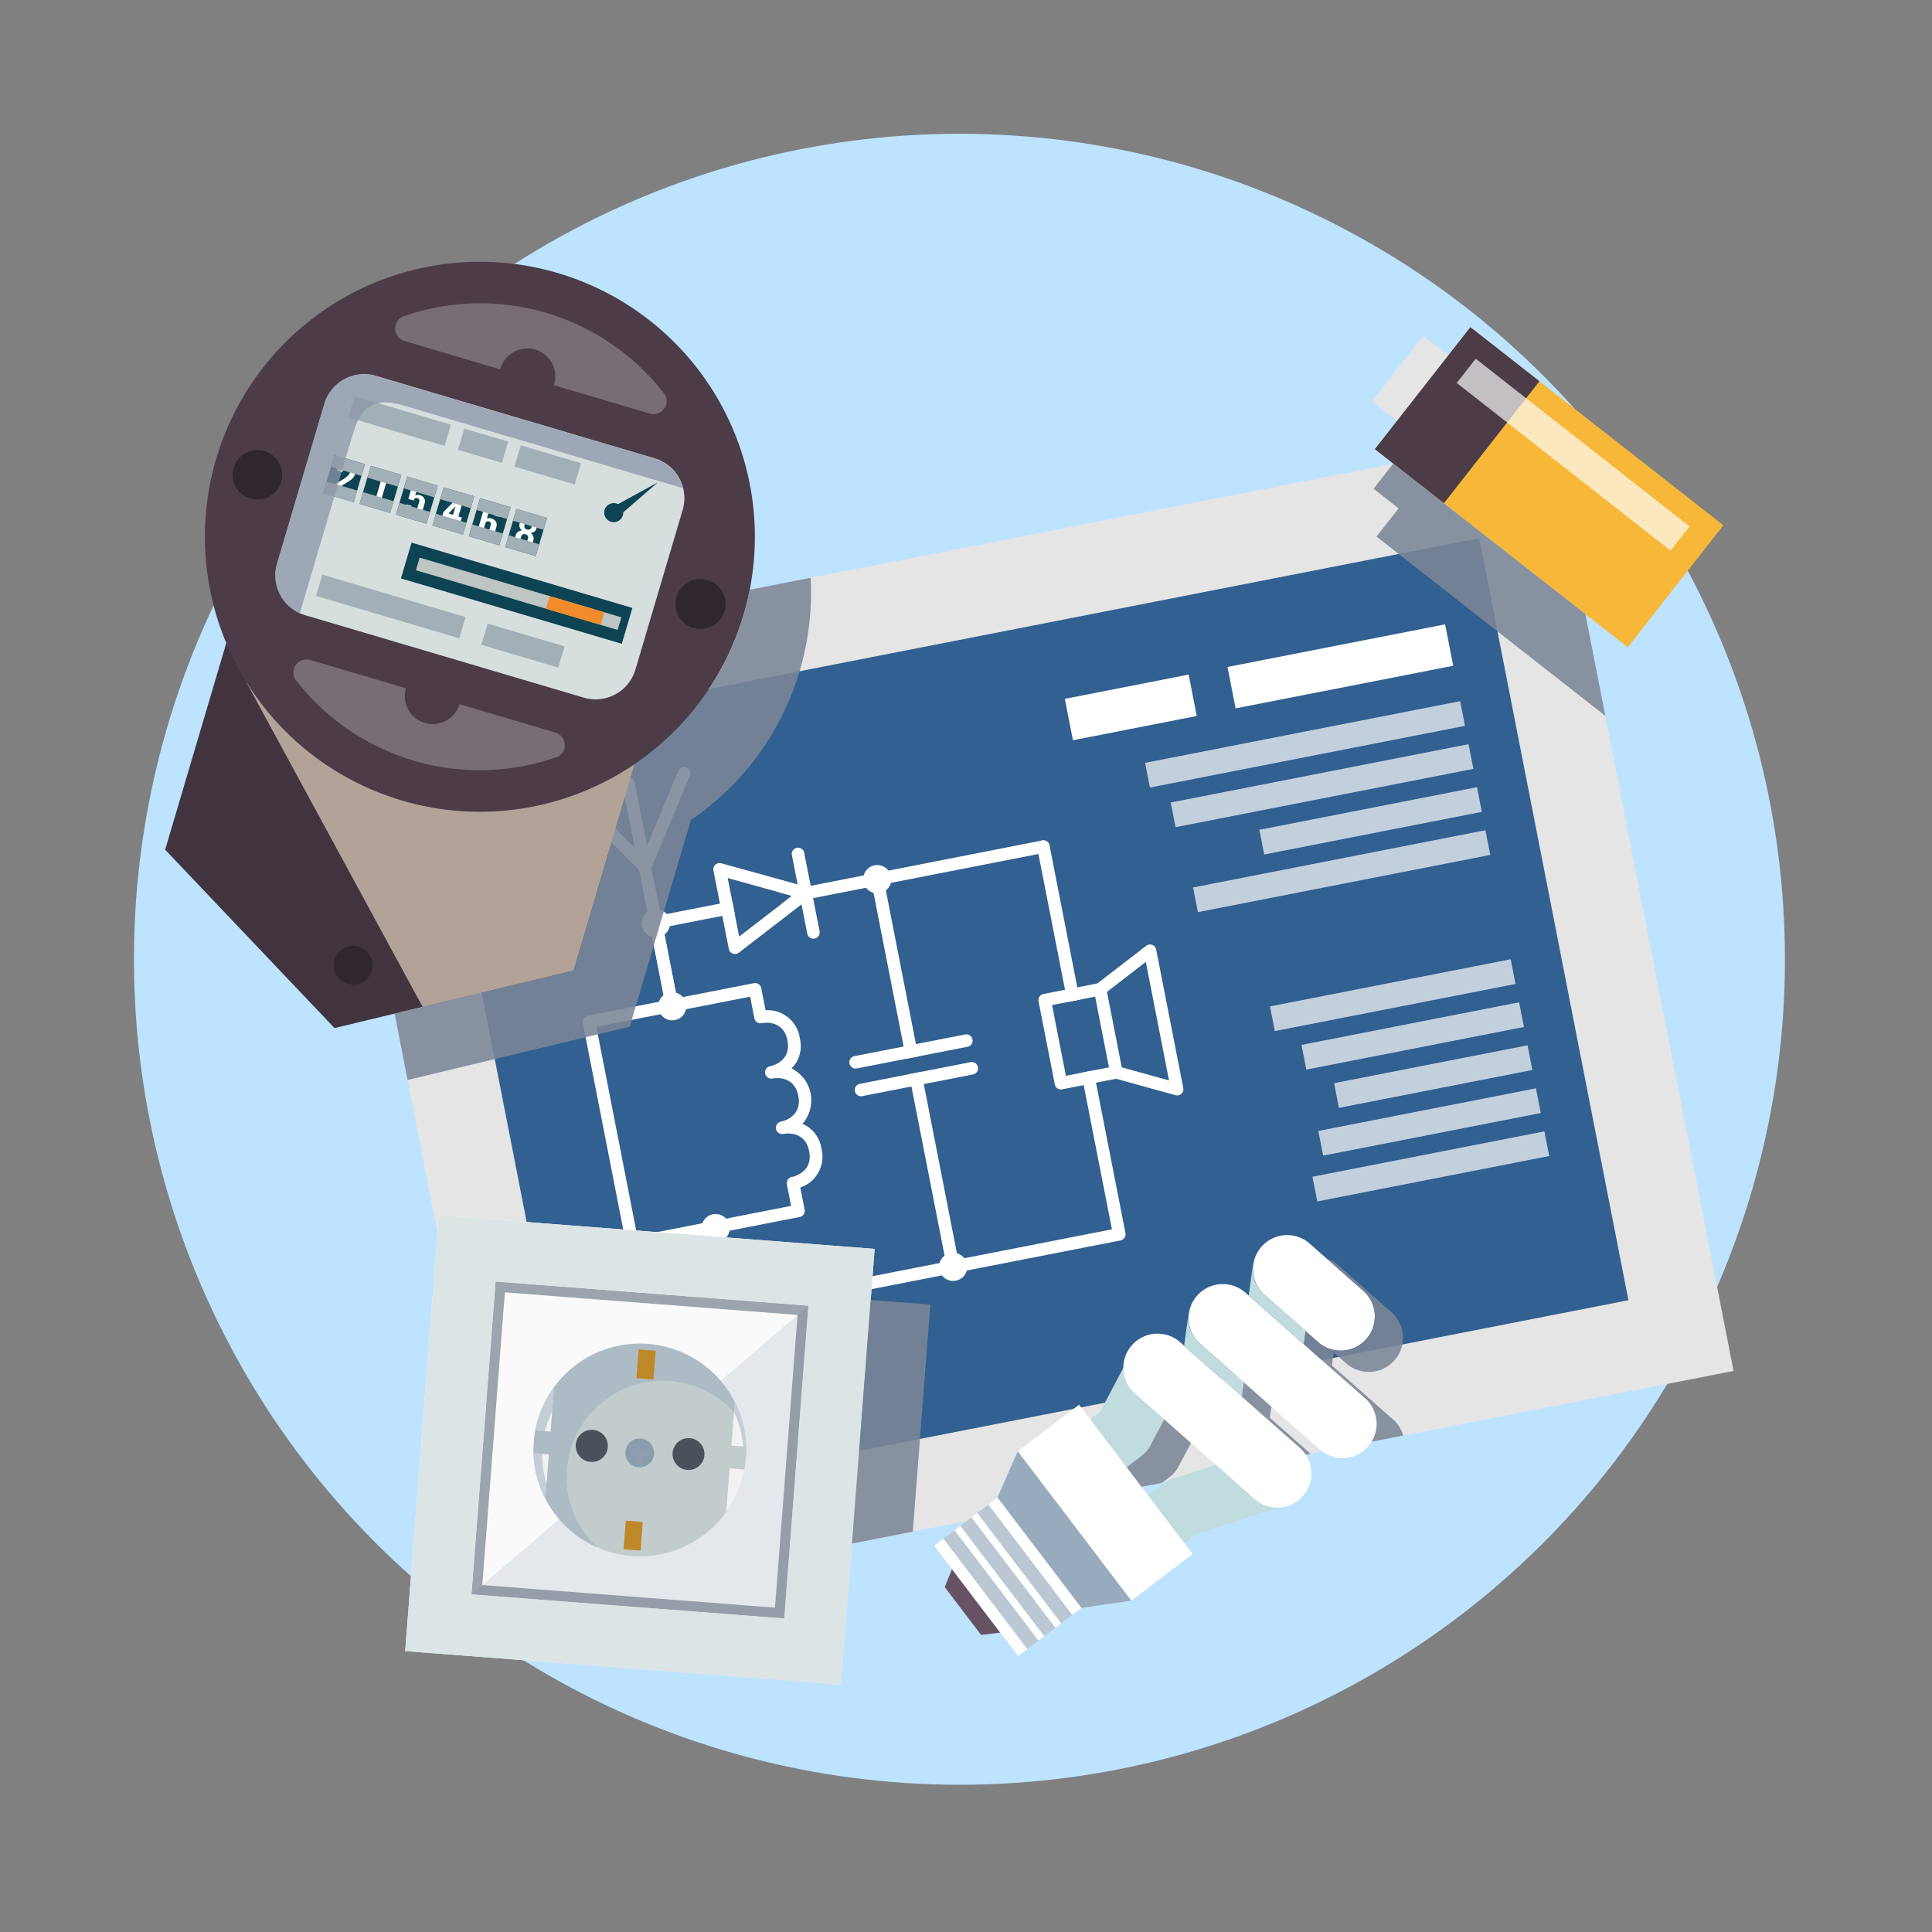<svg id="Layer_1" data-name="Layer 1" xmlns="http://www.w3.org/2000/svg" width="450" height="450" viewBox="0 0 450 450"><rect x="0" y="0" width="450" height="450" fill="#808080" stroke="none"/><defs><style>.cls-1{fill:#bde3ff;}.cls-2{fill:#e5e5e5;}.cls-3{fill:#316091;}.cls-10,.cls-30,.cls-4,.cls-5{fill:#fff;}.cls-5{opacity:0.7;}.cls-10,.cls-16,.cls-18,.cls-23,.cls-28,.cls-30,.cls-32,.cls-35,.cls-5,.cls-8{isolation:isolate;}.cls-6{fill:#41343e;}.cls-7{fill:#4b3c48;}.cls-8{fill:#bdaca0;opacity:0.91;}.cls-9{fill:#d6dfde;}.cls-10{opacity:0.25;}.cls-11{fill:#0d4352;}.cls-12{fill:#a1afb6;}.cls-13{fill:#bdc5c5;}.cls-14{fill:#f28b2c;}.cls-15{fill:#30262e;}.cls-16{fill:#8d96aa;opacity:0.76;}.cls-17{fill:#fafafa;}.cls-18,.cls-23,.cls-32,.cls-34{fill:#97abbd;}.cls-18{opacity:0.22;}.cls-19,.cls-32{opacity:0.65;}.cls-20{fill:#6a7784;}.cls-21{fill:#dce5e5;}.cls-22{fill:#c2cccd;}.cls-23,.cls-28{opacity:0.51;}.cls-24{fill:#f2f2f2;}.cls-25{fill:#bf8827;}.cls-26{fill:#49525b;}.cls-27{fill:#8b9cad;}.cls-28{fill:#8fa1b2;}.cls-29{fill:#f7b83a;}.cls-30{opacity:0.67;}.cls-31{fill:#675263;}.cls-33{fill:#c0dcdf;}.cls-35{fill:#7c8697;opacity:0.88;}</style></defs><circle class="cls-1" cx="223.474" cy="223.433" r="192.273"/><g id="Layer_1-2" data-name="Layer 1"><rect class="cls-2" x="95.021" y="126.66" width="290.075" height="222.598" transform="translate(-41.254 50.567) rotate(-11.079)"/><rect class="cls-3" x="115.892" y="147.527" width="248.338" height="180.862" transform="translate(-41.252 50.564) rotate(-11.079)"/><path class="cls-4" d="M244.457,196.92l7.032,35.919-2.866.561-7.035-35.921a1.461,1.461,0,1,1,2.865-.579Z"/><path class="cls-4" d="M184.383,248.86a8.312,8.312,0,0,1,2.528,12.896,7.449,7.449,0,0,1,4.423,5.835,7.544,7.544,0,0,1-4.931,9.004l1.012,5.154a1.467,1.467,0,0,1-1.161,1.713l-17.909,3.506,6.032,30.812a1.46,1.46,0,0,1-2.866.564l-6.315-32.249a1.465,1.465,0,0,1,1.154-1.713l17.911-3.509-.979-5.015a1.463,1.463,0,0,1,1.151-1.713c.511-.108,4.979-1.17,4.034-5.996-.952-4.873-5.478-4.137-5.998-4.032a1.464,1.464,0,0,1-.566-2.873c.515-.103,4.981-1.163,4.041-5.994-.957-4.874-5.483-4.14-6.006-4.037a1.459,1.459,0,1,1-.561-2.864c.513-.108,4.986-1.17,4.037-6.001-.952-4.874-5.478-4.135-5.999-4.03a1.473,1.473,0,0,1-1.712-1.153l-.979-5.02-17.914,3.509a1.463,1.463,0,0,1-1.718-1.151l-3.787-19.348a1.465,1.465,0,0,1,1.153-1.712l18.094-3.542.561,2.864-16.664,3.262,3.231,16.482,17.911-3.504a1.456,1.456,0,0,1,1.714,1.141l.001.005,1.01,5.157a7.546,7.546,0,0,1,7.967,6.483A7.43,7.43,0,0,1,184.383,248.86Z"/><path class="cls-4" d="M181.887,210.659l2.583-1.993-3.149-.871,22.732-4.452a1.462,1.462,0,0,1,1.715,1.154l8.133,41.557-2.869.561L203.175,206.49Z"/><path class="cls-4" d="M254.717,249.311l7.421,37.895a1.466,1.466,0,0,1-1.156,1.715l-38.691,7.574a1.473,1.473,0,0,1-1.717-1.151l-8.838-45.141,2.871-.566,8.558,43.711,35.825-7.015-7.14-36.459Z"/><path class="cls-4" d="M222.295,296.491,170.703,306.595a1.459,1.459,0,0,1-.564-2.864l51.597-10.102a1.458,1.458,0,1,1,.559,2.861Z"/><path class="cls-4" d="M243.305,198.63l-38.691,7.577a1.459,1.459,0,1,1-.559-2.864l38.689-7.579a1.46,1.46,0,1,1,.561,2.866Z"/><path class="cls-4" d="M166.913,287.252l-19.35,3.787a1.458,1.458,0,0,1-1.708-1.151l-10.1-51.597a1.457,1.457,0,0,1,1.147-1.71l19.35-3.789a1.459,1.459,0,0,1,.577,2.86l-.018.004-17.909,3.511,9.534,48.729,17.916-3.514a1.463,1.463,0,0,1,.561,2.871Z"/><path class="cls-4" d="M150.499,203.413a1.446,1.446,0,0,1-1.314-.403l-16.691-16.822a1.458,1.458,0,0,1,2.056-2.069l.016.016,15.149,15.261,8.267-19.847a1.458,1.458,0,1,1,2.693,1.12l-9.112,21.874A1.448,1.448,0,0,1,150.499,203.413Z"/><path class="cls-4" d="M156.811,235.655a1.461,1.461,0,0,1-1.715-1.149l-6.31-32.247A1.459,1.459,0,1,1,151.65,201.7h0l6.315,32.24a1.457,1.457,0,0,1-1.145,1.713Z"/><path class="cls-4" d="M150.499,203.413a1.463,1.463,0,0,1-1.712-1.154l-3.787-19.348a1.458,1.458,0,0,1,2.864-.554L151.65,201.7A1.461,1.461,0,0,1,150.499,203.413Z"/><path class="cls-4" d="M186.125,316.966,160.33,322.017a1.46,1.46,0,0,1-.561-2.866h0l25.79-5.049a1.46,1.46,0,0,1,.636,2.85q-.035.008-.07.014Z"/><path class="cls-4" d="M180.942,324.684l-12.901,2.523a1.463,1.463,0,0,1-.561-2.871l12.899-2.523a1.463,1.463,0,0,1,.564,2.871Z"/><path class="cls-4" d="M185.599,197.472a1.454,1.454,0,0,0-1.15,1.705l.002.007,1.331,6.809L168,201.072a1.463,1.463,0,0,0-1.823,1.688l3.579,18.271a1.453,1.453,0,0,0,1.698,1.156l.014-.003a1.423,1.423,0,0,0,.614-.276l14.609-11.268,1.333,6.812a1.462,1.462,0,0,0,2.871-.559h0l-3.578-18.271a1.456,1.456,0,0,0-1.706-1.153Zm-1.13,11.193-2.583,1.993-9.723,7.488-2.667-13.626,11.824,3.274Z"/><path class="cls-4" d="M268.381,220.075a1.477,1.477,0,0,0-1.405.218l-11.368,8.764L243.049,231.52a1.454,1.454,0,0,0-1.153,1.702l.002.008,3.787,19.338a1.461,1.461,0,0,0,1.712,1.156l12.56-2.458,13.832,3.828a1.499,1.499,0,0,0,.667.029,1.579,1.579,0,0,0,.72-.358,1.477,1.477,0,0,0,.432-1.36l-6.313-32.235A1.457,1.457,0,0,0,268.381,220.075ZM258.3,248.611l-10.03,1.964-3.228-16.475,10.035-1.962Zm13.988,3.043-11.011-3.053-3.444-17.571,9.049-6.984Z"/><path class="cls-4" d="M226.514,242.092a1.456,1.456,0,0,1-1.139,1.715l-.01.002-25.793,5.049a1.458,1.458,0,0,1-.574-2.859l.01-.002L224.804,240.95a1.446,1.446,0,0,1,1.707,1.127Z"/><path class="cls-4" d="M227.783,248.549a1.459,1.459,0,0,1-1.155,1.71l-.001,0L200.834,255.31a1.46,1.46,0,1,1-.561-2.866l25.797-5.048a1.458,1.458,0,0,1,1.712,1.15Z"/><path class="cls-4" d="M207.555,204.144a3.285,3.285,0,1,1-3.855-2.592l.003-.001a3.28,3.28,0,0,1,3.851,2.586Z"/><path class="cls-4" d="M155.967,214.244a3.311,3.311,0,1,1-.001-.004Z"/><path class="cls-4" d="M159.757,233.595a3.272,3.272,0,1,1-.002-.008Z"/><path class="cls-4" d="M169.907,285.427a3.288,3.288,0,1,1-3.859-2.594l.002,0a3.284,3.284,0,0,1,3.856,2.59Z"/><path class="cls-4" d="M173.648,304.532a3.28,3.28,0,1,1-.001-.003Z"/><path class="cls-4" d="M225.233,294.433a3.287,3.287,0,1,1-.003-.015Z"/><rect class="cls-4" x="286.37" y="150.296" width="51.649" height="9.829" transform="translate(-24.007 62.883) rotate(-11.079)"/><rect class="cls-4" x="248.689" y="159.855" width="29.39" height="9.827" transform="translate(-26.764 53.711) rotate(-11.084)"/><rect class="cls-5" x="266.578" y="170.442" width="74.779" height="5.86" transform="translate(-27.649 61.638) rotate(-11.078)"/><polygon class="cls-5" points="273.809 192.666 343.183 179.086 342.058 173.332 272.686 186.921 273.809 192.666"/><rect class="cls-5" x="293.413" y="188.259" width="51.653" height="5.861" transform="translate(-30.794 64.921) rotate(-11.081)"/><rect class="cls-5" x="277.805" y="199.985" width="69.389" height="5.86" transform="translate(-33.167 63.829) rotate(-11.078)"/><rect class="cls-5" x="295.834" y="228.867" width="57.128" height="5.859" transform="translate(-38.503 66.67) rotate(-11.081)"/><rect class="cls-5" x="303.223" y="238.361" width="51.651" height="5.86" transform="translate(-40.24 67.74) rotate(-11.081)"/><rect class="cls-5" x="310.869" y="247.83" width="45.915" height="5.857" transform="translate(-41.968 68.828) rotate(-11.08)"/><rect class="cls-5" x="307.148" y="258.398" width="51.648" height="5.861" transform="translate(-44.004 68.839) rotate(-11.076)"/><rect class="cls-5" x="305.748" y="268.747" width="55.045" height="5.856" transform="translate(-45.991 69.099) rotate(-11.078)"/><polygon class="cls-6" points="54.72 142.978 110.424 129.594 149.87 171.135 133.612 226.066 77.913 239.456 38.466 197.911 54.72 142.978"/><path class="cls-7" d="M173.19,143.196a64.048,64.048,0,1,1-43.24-79.589l.002.001a64.044,64.044,0,0,1,43.24,79.584Z"/><path class="cls-8" d="M147.853,177.944l-14.244,48.127-35.173,8.452-41.32-76.106a64.048,64.048,0,0,0,88.046,21.265q1.367-.835,2.691-1.738Z"/><path class="cls-9" d="M148.002,155.965a9.671,9.671,0,0,1-12.018,6.528h0L71.07,143.287a9.682,9.682,0,0,1-6.531-12.021L75.551,94.074a9.671,9.671,0,0,1,12.016-6.531l64.911,19.211a9.665,9.665,0,0,1,6.534,12.005l-.003.011Z"/><path class="cls-10" d="M155.164,94.251a3.094,3.094,0,0,1-3.84,2.072L94.27,79.441a3.08,3.08,0,0,1-.602-5.667,4.525,4.525,0,0,1,.791-.266A54.17,54.17,0,0,1,154.154,90.99a.372.372,0,0,1,.089.101,10.525,10.525,0,0,1,.717.921A3.01,3.01,0,0,1,155.164,94.251Z"/><path class="cls-10" d="M131.431,174.438a3.083,3.083,0,0,0-2.088-3.828l-.008-.002-57.044-16.882a3.076,3.076,0,0,0-3.588,4.425,4.533,4.533,0,0,0,.513.657,54.152,54.152,0,0,0,59.596,17.813.471.471,0,0,0,.132-.038c.348-.101.731-.228,1.101-.374A3.025,3.025,0,0,0,131.431,174.438Z"/><rect class="cls-11" x="75.507" y="107.77" width="9.263" height="7.416" transform="translate(-49.488 156.717) rotate(-73.527)"/><path class="cls-4" d="M78.537,109.467a1.735,1.735,0,0,1,1.055-1.223,2.418,2.418,0,0,1,1.58.005,2.262,2.262,0,0,1,1.269.897,1.489,1.489,0,0,1,.252,1.3,2.542,2.542,0,0,1-.753,1.161,11.149,11.149,0,0,1-1.319.883c-.185.113-.458.288-.825.525l-.305.202c-.199.13-.352.235-.456.305-.048.046-.072.067-.077.084l2.47.731-.281.955-4.005-1.185.264-.899a2.351,2.351,0,0,1,.377-.274c.12-.077.245-.163.391-.245l.436-.271c.25-.149.645-.381,1.19-.71a7.203,7.203,0,0,0,1.209-.88,1.735,1.735,0,0,0,.465-.712.7.7,0,0,0-.07-.566.876.876,0,0,0-.532-.391.803.803,0,0,0-.894.247,1.037,1.037,0,0,0-.18.353l-.07.245-1.242-.365Z"/><rect class="cls-11" x="83.986" y="110.282" width="9.261" height="7.412" transform="translate(-45.852 166.564) rotate(-73.493)"/><path class="cls-4" d="M87.221,117.094l1.472-4.989-1.074-.319.204-.683a2.363,2.363,0,0,0,.935-.005,1.562,1.562,0,0,0,.76-.372l.876.259-1.916,6.48Z"/><rect class="cls-11" x="92.463" y="112.792" width="9.263" height="7.415" transform="translate(-42.158 176.566) rotate(-73.524)"/><path class="cls-4" d="M97.112,114.031l-.41,1.393a1.266,1.266,0,0,1,.621-.163,1.452,1.452,0,0,1,.439.067,1.612,1.612,0,0,1,1.096.816,1.657,1.657,0,0,1,.017,1.194l-.405,1.393a1.502,1.502,0,0,1-.945,1.002,2.256,2.256,0,0,1-1.542.026,2.192,2.192,0,0,1-1.247-.871,1.428,1.428,0,0,1-.202-1.24l.048-.156,1.233.29-.041.23a.619.619,0,0,0,.254.638.717.717,0,0,0,.216.103c.518.153.827.019.95-.4l.473-1.583a.588.588,0,0,0-.125-.552.641.641,0,0,0-.331-.189.63.63,0,0,0-.554.053.619.619,0,0,0-.249.329l-.053.18-1.257-.374,1.048-3.538,3.686,1.094-.29.974Z"/><rect class="cls-11" x="100.953" y="115.299" width="9.262" height="7.416" transform="translate(-38.455 186.559) rotate(-73.546)"/><path class="cls-4" d="M103.283,119.252l3.444-3.439,1.264.372-1.216,4.101.806.237-.292.986-.803-.24-.415,1.396-1.264-.371.415-1.399-2.228-.659Zm2.231.664.597-2.022-1.638,1.71Z"/><rect class="cls-11" x="109.431" y="117.811" width="9.263" height="7.412" transform="translate(-34.794 196.474) rotate(-73.54)"/><path class="cls-4" d="M114.983,120.008l.046-.161a.564.564,0,0,0-.039-.449.673.673,0,0,0-.417-.297.688.688,0,0,0-.506.022.618.618,0,0,0-.288.355l-.381,1.298a1.895,1.895,0,0,1,2.159.796,1.6,1.6,0,0,1,.048,1.199l-.328,1.113-.007-.002a1.45,1.45,0,0,1-.89.863,2.384,2.384,0,0,1-2.682-.835,1.443,1.443,0,0,1-.204-1.242l1.046-3.538a1.455,1.455,0,0,1,.552-.763,1.705,1.705,0,0,1,1.019-.314,2.034,2.034,0,0,1,.784.093,2.124,2.124,0,0,1,1.245.875,1.42,1.42,0,0,1,.211,1.235l-.043.144Zm-2.252,3.008a.582.582,0,0,0,.036.441.685.685,0,0,0,.429.309.611.611,0,0,0,.508-.034.54.54,0,0,0,.278-.345l.352-1.197a.57.57,0,0,0-.12-.542.626.626,0,0,0-.331-.194.635.635,0,0,0-.556.053.57.57,0,0,0-.247.326Z"/><rect class="cls-11" x="117.911" y="120.319" width="9.261" height="7.416" transform="translate(-31.174 206.311) rotate(-73.505)"/><path class="cls-4" d="M124.071,126.39a1.412,1.412,0,0,1-.914.926,2.379,2.379,0,0,1-1.547.026l-.096-.029a2.31,2.31,0,0,1-1.281-.875,1.392,1.392,0,0,1-.259-1.259l.17-.585a1.448,1.448,0,0,1,.827-.897,2.112,2.112,0,0,1,.602-.156,1.705,1.705,0,0,1-.588-.911,1.354,1.354,0,0,1,.046-.65l.103-.345a1.372,1.372,0,0,1,.789-.897,2.126,2.126,0,0,1,1.554-.05l.096.026a2.156,2.156,0,0,1,1.281.89,1.381,1.381,0,0,1,.175,1.183l-.103.35a1.324,1.324,0,0,1-.765.866,2.258,2.258,0,0,1-.542.146,1.943,1.943,0,0,1,.652.993,1.251,1.251,0,0,1-.029.66Zm-.24-3.672a.823.823,0,0,0-.29-.993,1.001,1.001,0,0,0-.278-.129.961.961,0,0,0-.573-.015.645.645,0,0,0-.326.221,1.186,1.186,0,0,0-.187.424,1.086,1.086,0,0,0-.01.662,1.018,1.018,0,0,0,1.322.374.944.944,0,0,0,.344-.544Zm-.883,2.84a.873.873,0,0,0-.113-.878.948.948,0,0,0-.422-.223.716.716,0,0,0-.77.13,1.123,1.123,0,0,0-.271.503l-.093.309a.621.621,0,0,0,.108.592.886.886,0,0,0,.472.334.811.811,0,0,0,.83-.178.547.547,0,0,0,.163-.281Z"/><rect class="cls-12" x="79.61" y="104.705" width="2.87" height="7.416" transform="translate(-45.9 155.39) rotate(-73.527)"/><rect class="cls-12" x="77.797" y="110.836" width="2.869" height="7.417" transform="matrix(0.284, -0.959, 0.959, 0.284, -53.078, 158.043)"/><rect class="cls-12" x="88.091" y="107.215" width="2.869" height="7.418" transform="translate(-42.214 165.363) rotate(-73.545)"/><rect class="cls-12" x="86.278" y="113.344" width="2.867" height="7.419" transform="translate(-49.44 167.89) rotate(-73.492)"/><rect class="cls-12" x="96.572" y="109.726" width="2.871" height="7.415" transform="matrix(0.284, -0.959, 0.959, 0.284, -38.585, 175.201)"/><rect class="cls-12" x="94.754" y="115.858" width="2.868" height="7.415" transform="translate(-45.748 177.893) rotate(-73.524)"/><rect class="cls-12" x="105.054" y="112.235" width="2.873" height="7.416" transform="translate(-34.891 185.185) rotate(-73.527)"/><rect class="cls-12" x="103.244" y="118.365" width="2.865" height="7.417" transform="translate(-42.047 187.888) rotate(-73.546)"/><rect class="cls-12" x="113.536" y="114.754" width="2.871" height="7.414" transform="translate(-31.24 195.101) rotate(-73.519)"/><rect class="cls-12" x="111.721" y="120.877" width="2.867" height="7.415" transform="translate(-38.379 197.815) rotate(-73.545)"/><rect class="cls-12" x="122.014" y="117.254" width="2.87" height="7.417" transform="translate(-27.579 205.001) rotate(-73.511)"/><rect class="cls-12" x="120.2" y="123.383" width="2.869" height="7.417" transform="translate(-34.762 207.636) rotate(-73.505)"/><rect class="cls-11" x="115.992" y="111.346" width="8.7" height="53.641" transform="translate(-46.293 214.357) rotate(-73.516)"/><rect class="cls-13" x="119.274" y="113.803" width="3.064" height="48.998" transform="translate(-46.088 214.904) rotate(-73.517)"/><polygon class="cls-14" points="127.179 141.786 139.886 145.544 140.759 142.608 128.045 138.845 127.179 141.786"/><path class="cls-11" d="M145.162,119.346a1.866,1.866,0,0,1-.084.686,2.219,2.219,0,1,1-1.499-2.756l.002.001a2.454,2.454,0,0,1,.374.144l9.251-5.065Z"/><path class="cls-7" d="M107.025,164.005a6.505,6.505,0,1,1-4.391-8.088A6.505,6.505,0,0,1,107.025,164.005Z"/><path class="cls-15" d="M86.533,226.239a4.514,4.514,0,1,1,.001-.003Z"/><path class="cls-7" d="M129.069,89.507a6.504,6.504,0,1,1-4.391-8.085A6.504,6.504,0,0,1,129.069,89.507Z"/><rect class="cls-12" x="88.44" y="123.868" width="5.158" height="34.779" transform="translate(-70.263 188.439) rotate(-73.511)"/><rect class="cls-12" x="119.229" y="141.03" width="5.16" height="18.677" transform="translate(-56.946 224.495) rotate(-73.513)"/><rect class="cls-12" x="90.485" y="86.352" width="5.161" height="23.42" transform="translate(-27.388 159.449) rotate(-73.502)"/><rect class="cls-12" x="109.944" y="98.489" width="5.16" height="10.662" transform="translate(-18.933 182.301) rotate(-73.533)"/><rect class="cls-12" x="124.951" y="100.943" width="5.159" height="14.636" transform="matrix(0.284, -0.959, 0.959, 0.284, -12.461, 199.841)"/><path class="cls-16" d="M159.075,113.71,94.222,94.515c-6.864-2.031-10.04-.168-12.021,6.531L69.83,142.848A9.669,9.669,0,0,1,64.518,131.29L75.522,94.108a9.665,9.665,0,0,1,12.002-6.539l.019.006,64.908,19.209A9.639,9.639,0,0,1,159.075,113.71Z"/><path class="cls-15" d="M65.537,111.99a5.758,5.758,0,1,1,.001-.004Z"/><path class="cls-15" d="M168.7,142.517a5.821,5.821,0,1,1,.001-.003Z"/><rect class="cls-17" x="98.147" y="286.825" width="101.807" height="101.811" transform="translate(-199.136 460.385) rotate(-85.592)"/><polygon class="cls-18" points="203.717 290.895 195.893 392.398 94.381 384.568 203.717 290.895"/><g class="cls-19"><path class="cls-20" d="M182.678,376.981,109.807,371.36l5.62-72.876L188.3,304.108Zm-70.341-7.79,68.168,5.257,5.265-68.175-68.175-5.257Z"/></g><path class="cls-21" d="M102.214,283.06,94.383,384.572l101.51,7.828,7.827-101.506Zm80.464,93.936L109.807,371.37l5.62-72.885L188.3,304.108Z"/><path class="cls-22" d="M173.742,339.638a23.986,23.986,0,0,1-.345,2.641,24.765,24.765,0,0,1-49.096-3.789,24.183,24.183,0,0,1,.062-2.662,24.992,24.992,0,0,1,.345-2.645,24.376,24.376,0,0,1,4.022-9.594c.098-.156.216-.3.324-.453a24.753,24.753,0,0,1,44.687,16.504Z"/><path class="cls-23" d="M172.972,331.467a22.418,22.418,0,0,0-36.674-.667,22.142,22.142,0,0,0-3.936,9.095,21.064,21.064,0,0,0-.302,2.401,22.889,22.889,0,0,0-.07,2.396,22.482,22.482,0,0,0,7.195,15.767,24.782,24.782,0,0,1-14.93-21.972,24.202,24.202,0,0,1,.065-2.665,25.25,25.25,0,0,1,.345-2.648,24.768,24.768,0,0,1,46.428-6.66A24.073,24.073,0,0,1,172.972,331.467Z"/><path class="cls-24" d="M173.804,336.973l-3.454-.269.787-10.184A24.742,24.742,0,0,1,173.804,336.973Z"/><path class="cls-24" d="M173.394,342.279a24.673,24.673,0,0,1-4.24,9.917l.787-10.184Z"/><path class="cls-24" d="M129.047,323.135l-.796,10.325-3.542-.278A24.485,24.485,0,0,1,129.047,323.135Z"/><path class="cls-24" d="M127.843,338.765l-.796,10.328a24.492,24.492,0,0,1-2.748-10.603Z"/><path class="cls-23" d="M173.804,336.973l-.696-.055a22.923,22.923,0,0,0-2.154-8.052l.182-2.346A24.742,24.742,0,0,1,173.804,336.973Z"/><path class="cls-23" d="M129.047,323.135l-.427,5.564a21.76,21.76,0,0,0-1.672,4.657l-2.24-.175A24.483,24.483,0,0,1,129.047,323.135Z"/><path class="cls-23" d="M127.313,345.658l-.266,3.435a24.494,24.494,0,0,1-2.748-10.603l2.007.156c-.015.321-.015.631-.002.935A22.41,22.41,0,0,0,127.313,345.658Z"/><rect class="cls-25" x="147.136" y="315.816" width="6.7" height="3.978" transform="translate(-177.917 443.493) rotate(-85.605)"/><rect class="cls-25" x="144.135" y="355.688" width="6.699" height="3.978" transform="translate(-220.439 477.327) rotate(-85.606)"/><path class="cls-26" d="M141.562,337.153a3.742,3.742,0,1,1,.001-.01Z"/><path class="cls-26" d="M164.071,338.89a3.712,3.712,0,1,1,.001-.018Z"/><path class="cls-27" d="M152.341,338.671a3.351,3.351,0,1,1-3.09-3.593l.005,0A3.361,3.361,0,0,1,152.341,338.671Z"/><path class="cls-28" d="M151.353,338.288l-.043.616a.428.428,0,0,1-.46.391l-1.173-.091-.089,1.173a.434.434,0,0,1-.46.396l-.614-.05a.423.423,0,0,1-.394-.45l.001-.009.091-1.175L147.035,339a.425.425,0,0,1-.394-.454v-.002l.048-.616a.429.429,0,0,1,.46-.391l1.173.091.091-1.171a.428.428,0,0,1,.455-.398l.003,0,.614.048a.436.436,0,0,1,.396.46l-.094,1.17,1.17.091a.427.427,0,0,1,.395.457Z"/><rect class="cls-29" x="342.763" y="76.063" width="36.096" height="74.836" transform="translate(48.968 327.529) rotate(-51.925)"/><rect class="cls-2" x="318.728" y="84.414" width="19.418" height="7.413" transform="translate(56.55 292.36) rotate(-51.933)"/><rect class="cls-7" x="321.35" y="86.491" width="36.095" height="20.433" transform="translate(54.005 304.299) rotate(-51.936)"/><rect class="cls-30" x="362.833" y="74.258" width="7.168" height="63.3" transform="translate(56.934 328.839) rotate(-51.888)"/><polygon class="cls-31" points="232.985 380.265 228.514 380.809 220.043 369.662 221.744 365.486 232.985 380.265"/><rect class="cls-4" x="225.477" y="351.105" width="18.545" height="32.321" transform="translate(-174.426 217.043) rotate(-37.254)"/><rect class="cls-32" x="237.057" y="348.113" width="3.263" height="32.32" transform="translate(-171.808 218.808) rotate(-37.253)"/><rect class="cls-32" x="233.117" y="351.107" width="3.259" height="32.32" transform="translate(-174.424 217.033) rotate(-37.253)"/><rect class="cls-32" x="229.177" y="354.099" width="3.261" height="32.324" transform="translate(-177.01 215.181) rotate(-37.242)"/><path class="cls-4" d="M279.536,313.004a7.959,7.959,0,0,1-.703-11.229h0a7.962,7.962,0,0,1,11.229-.705l27.893,24.617a7.958,7.958,0,0,1,.7,11.225h0a7.95,7.95,0,0,1-11.221.706l-.004-.003Z"/><path class="cls-4" d="M294.538,301.597a7.957,7.957,0,0,1-.703-11.227h0a7.95,7.95,0,0,1,11.221-.709l.004.003,12.462,10.994a7.949,7.949,0,0,1,.705,11.22l-.002.003h0a7.963,7.963,0,0,1-11.232.705Z"/><path class="cls-33" d="M247.551,344.233a7.018,7.018,0,0,1,1.34-9.831l7.337-5.576,7.365-13.899a7.017,7.017,0,1,1,12.424,6.528l-.022.041-8.085,15.261a7.015,7.015,0,0,1-1.957,2.303l-8.56,6.516A7.028,7.028,0,0,1,247.551,344.233Z"/><path class="cls-33" d="M261.006,361.929a7.019,7.019,0,0,1,1.338-9.835l.001,0,8.567-6.514a6.885,6.885,0,0,1,2.072-1.087l20.552-6.696a7.018,7.018,0,0,1,4.348,13.345l-19.418,6.332-7.625,5.795a7.019,7.019,0,0,1-9.835-1.338Z"/><rect class="cls-4" x="248.437" y="328.158" width="17.955" height="43.687" transform="translate(-159.336 227.191) rotate(-37.247)"/><polygon class="cls-34" points="263.493 372.823 251.904 374.509 232.328 348.764 237.046 338.036 263.493 372.823"/><path class="cls-4" d="M302.295,349.541a7.881,7.881,0,0,1-4.78,1.604l-.017-.002a7.864,7.864,0,0,1-5.265-1.981l-8.572-7.569-13.477-11.875-5.84-5.157a7.921,7.921,0,0,1-2.652-6.728,7.829,7.829,0,0,1,1.955-4.504,7.681,7.681,0,0,1,1.17-1.089,6.875,6.875,0,0,1,.983-.624,7.974,7.974,0,0,1,6.056-.667l.098.036a7.956,7.956,0,0,1,1.777.792,8.543,8.543,0,0,1,1.142.842l4.298,3.806L302.76,337.235a7.944,7.944,0,0,1,.715,11.211l-.012.014A7.726,7.726,0,0,1,302.295,349.541Z"/><path class="cls-33" d="M289.23,325.303l-10.14-8.953-3.286-2.9,1.012-7.397a7.928,7.928,0,0,0,2.638,6.881l10.229,9.028Z"/><path class="cls-33" d="M303.695,313.104l-12.846-11.325.952-7.023a7.951,7.951,0,0,0,2.658,6.766l9.649,8.512Z"/><path class="cls-35" d="M186.266,156.253a63.931,63.931,0,0,1-25.334,34.746l-14.254,48.134-30.577,7.332L94.93,251.559l-3.02-15.467,11.126-2.686,30.575-7.339,14.256-48.134a63.862,63.862,0,0,0,25.337-34.739c.568-1.94,1.055-3.902,1.427-5.843l14.189-2.773A64.572,64.572,0,0,1,186.266,156.253Z"/><polygon class="cls-35" points="216.69 303.854 212.613 356.753 212.591 356.753 198.429 359.526 202.789 302.779 216.69 303.854"/><polygon class="cls-35" points="373.918 166.741 336.688 137.574 320.606 124.973 325.761 118.408 319.923 113.846 324.482 108.009 324.504 108.009 324.547 107.989 330.341 112.546 336.314 117.219 369.27 143.016 373.918 166.741"/><path class="cls-35" d="M305.249,338.6l-1.122.216a7.748,7.748,0,0,0-1.367-1.583L289.235,325.291l.11-.727.353-2.6,6.411,5.662-.352,2.6Z"/><path class="cls-35" d="M277.404,336.108l-2.974,5.598a7.175,7.175,0,0,1-1.94,2.291l-1.825,1.386-4.783.928-3.456-4.562,3.523-2.689a7.101,7.101,0,0,0,1.962-2.312l3.257-6.147Z"/><path class="cls-35" d="M319.458,335.825a7.963,7.963,0,0,0-1.494-10.136l-14.256-12.582.398-3.058,2.883,2.53a7.952,7.952,0,1,0,10.534-11.915h0l-8.639-7.625a7.46,7.46,0,0,1,2.71,1.566l12.448,10.99a7.952,7.952,0,1,1-10.484,11.959l-.045-.039-2.864-2.533-.417,3.063,14.252,12.577a7.898,7.898,0,0,1,2.357,3.749Z"/></g></svg>